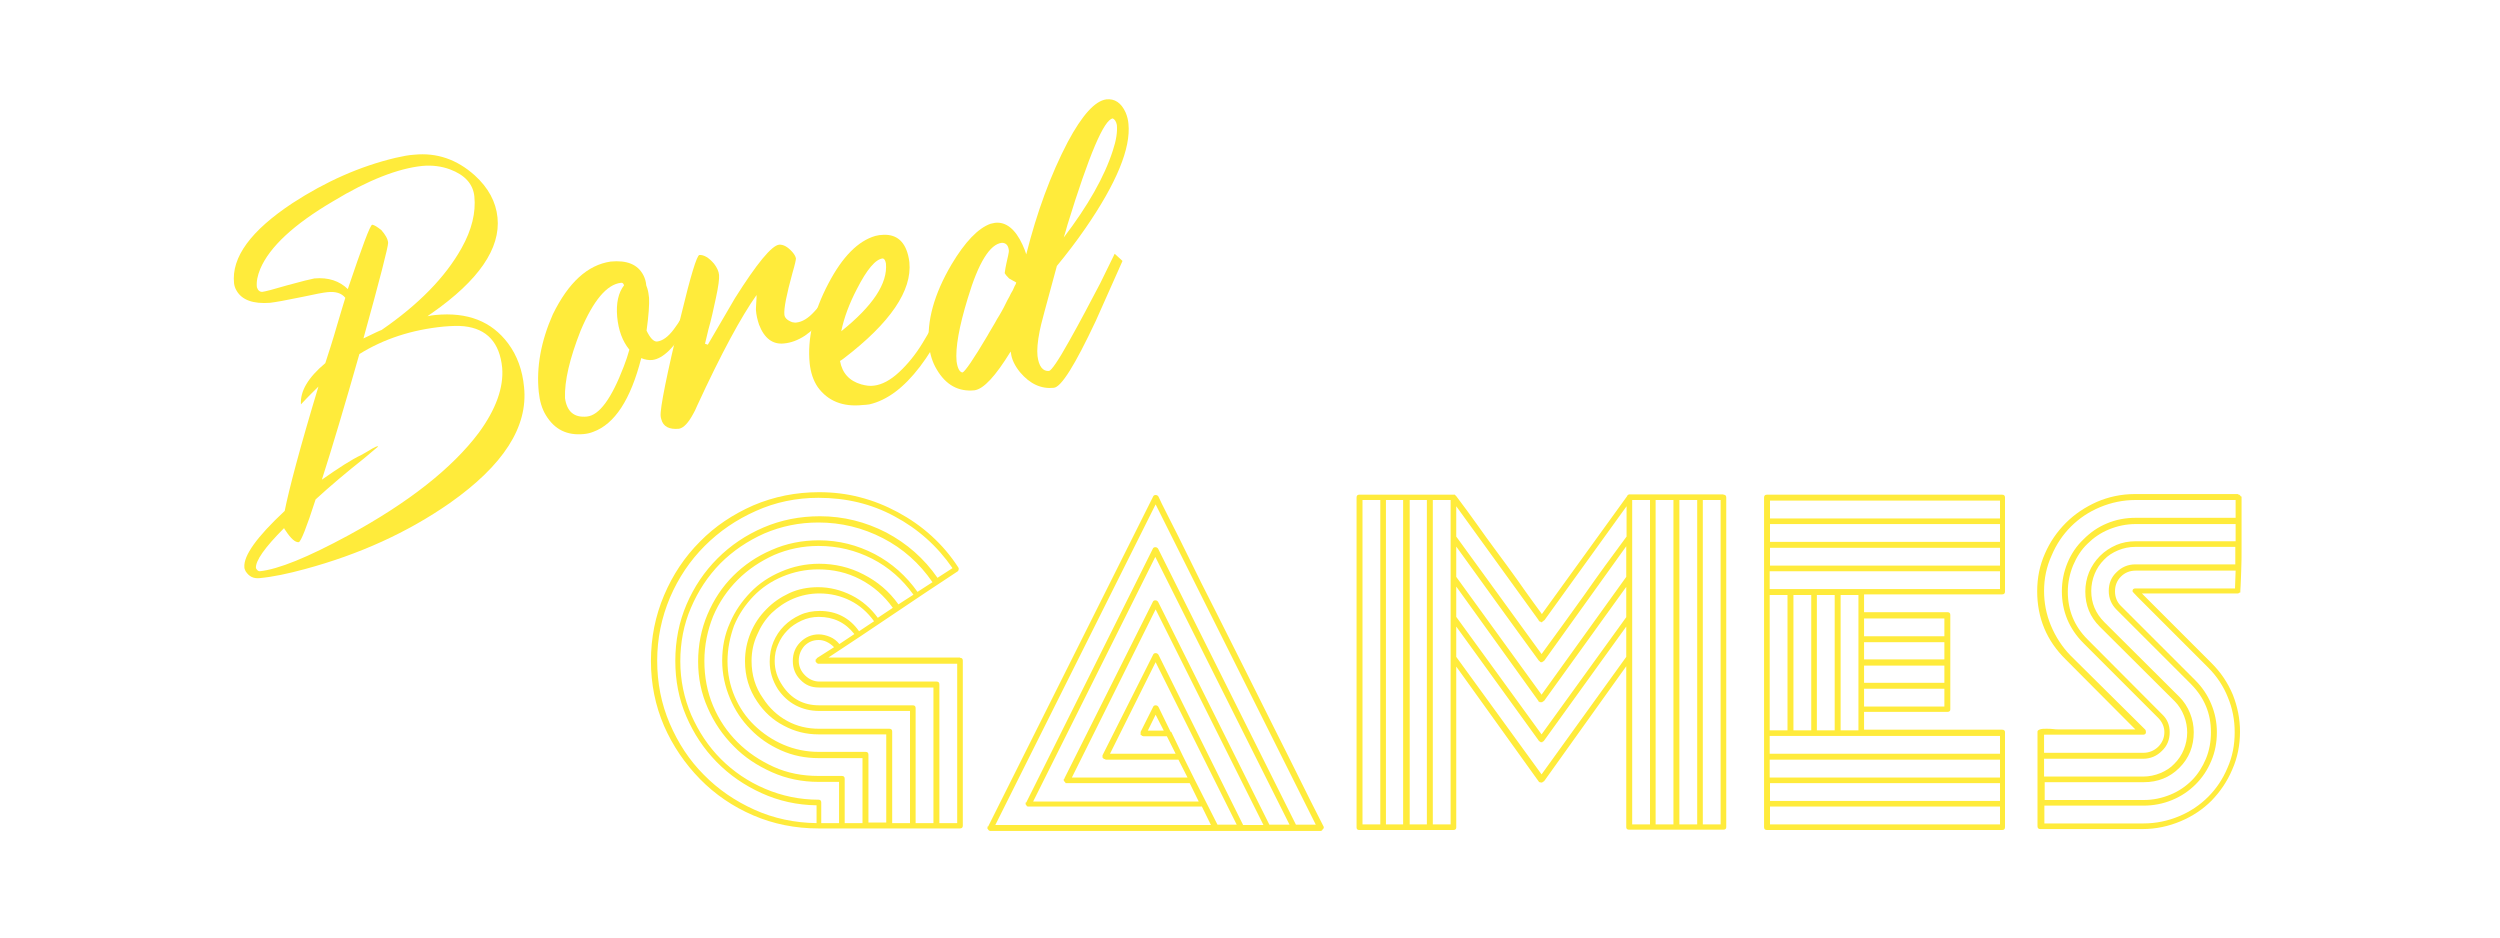 <?xml version="1.0" encoding="utf-8"?>
<!-- Generator: Adobe Illustrator 22.1.0, SVG Export Plug-In . SVG Version: 6.00 Build 0)  -->
<svg version="1.1" xmlns="http://www.w3.org/2000/svg" xmlns:xlink="http://www.w3.org/1999/xlink" x="0px" y="0px"
	 viewBox="0 0 800 300" style="enable-background:new 0 0 800 300;" xml:space="preserve">
<style type="text/css">
	.st0{display:none;fill:#102027;}
	.st1{fill:#FFEB3B;}
	.st2{fill:#102027;}
</style>
<g id="full_x5F_logo">
	<rect id="backdrop" class="st0" width="800" height="300"/>
	<g>
		<path class="st1" d="M136.8,101.2c0.7-0.2,1.6-0.3,2.5-0.4c10.3-1,18,2,23.3,9.1c2.9,3.9,4.6,8.6,5.1,14
			c1.3,12.7-6.6,25-23.8,37.1c-13.5,9.4-28.9,16.4-46.3,21.1c-5.5,1.5-10.3,2.5-14.5,2.9c-2,0.2-3.4-0.5-4.5-2.2
			c-0.2-0.4-0.4-0.9-0.4-1.2l0-0.1c-0.3-3.7,4-9.7,12.9-18c1.4-7,4.9-20.3,10.8-39.8c-1.2,1.2-3.1,3-5.6,5.7
			c-0.3-4.2,2.3-8.6,7.8-13.2c0.9-2.8,2.3-7,3.9-12.6c1.1-3.8,2-6.6,2.5-8.3c-1.2-1.5-3.1-2.1-5.8-1.8c-1.1,0.1-3.8,0.6-7.9,1.5
			c-5.3,1.1-8.7,1.7-10.4,1.9C81,97.3,77.4,96,75.7,93c-0.5-0.8-0.7-1.6-0.8-2.3c-0.9-8.4,5.4-16.9,18.7-25.7
			c10.6-6.9,21.6-11.8,33-14.5c2.2-0.5,4.2-0.9,6-1c7.2-0.7,13.6,1.5,19.3,6.6c4.4,4,6.8,8.5,7.3,13.5c1,9.9-6,20.1-21,30.6
			C137.7,100.5,137.2,100.9,136.8,101.2z M115,113.3c-4.7,16.5-8.7,29.9-12,40.2c5.4-3.8,9.6-6.5,12.6-7.9c1.1-0.6,2.3-1.3,3.6-2.1
			c0.9-0.5,1.4-0.7,1.6-0.7l0.2,0.1c-0.1,0.1-1.6,1.3-4.4,3.7c-5.7,4.5-10.9,8.9-15.6,13.2c-2.9,9-4.7,13.5-5.4,13.7
			c-1.1,0.1-2.5-1.1-4.2-3.7c-0.2-0.3-0.4-0.5-0.5-0.8c-6.2,6.2-9.2,10.5-9,12.8c0.3,0.6,0.7,1,1.2,1c5.9-0.6,15.3-4.4,28.4-11.5
			c19.3-10.5,33.2-21.5,41.7-32.8c5.5-7.5,8-14.5,7.5-20.8c-0.8-8.1-4.9-12.5-12.2-13.3c-1.9-0.2-4.1-0.1-6.5,0.1
			C131.7,105.5,122.7,108.5,115,113.3z M124.2,77.7c0,1.3-2.6,11.5-7.9,30.6c3.5-1.7,5.4-2.6,5.8-2.7c11.9-8.2,20.4-16.9,25.6-26.2
			c3.3-5.9,4.6-11.4,4.1-16.5c-0.4-4-3-6.9-7.8-8.7c-2.7-1-5.7-1.4-8.9-1.1c-7.7,0.8-17.3,4.5-28.5,11.3C94,71.8,86.3,79,83.3,86
			c-0.9,2.2-1.3,4.1-1.1,5.9c0.3,1,0.9,1.5,1.7,1.5c0.9-0.1,3.6-0.8,8-2.1c4.7-1.3,7.6-2,8.7-2.2c4.5-0.4,8,0.8,10.7,3.4
			c4.6-13.6,7.1-20.4,7.8-20.6c0.7,0.1,1.6,0.7,2.9,1.7C123.3,75.1,124.1,76.4,124.2,77.7z"/>
		<path class="st1" d="M206.9,91.6c0.4,1,0.6,2,0.7,3l0.1,0.7c0.1,2-0.1,5.5-0.8,10.5c1.1,2.3,2.2,3.5,3.3,3.5
			c1.8-0.2,3.6-1.5,5.4-3.9c1.8-2.4,3.2-4.7,4.1-7l1.3-3.4l2.4,2.3l-3.5,7c-4,6.8-7.7,10.5-11.2,10.9c-1.1,0.1-2.3-0.1-3.5-0.6
			c-3.4,13.3-8.5,21.1-15.4,23.6c-1,0.4-2,0.6-3,0.7c-5.3,0.5-9.3-1.4-12.1-6c-1.3-2.1-2-4.6-2.3-7.5c-0.8-7.9,0.7-16.2,4.5-24.8
			c5-10.2,11.1-15.8,18.5-16.9c5.2-0.5,8.7,0.9,10.5,4.4c0.5,1,0.8,2,0.9,3.2L206.9,91.6z M198.7,90.5c-4.5,0.5-8.8,5.6-12.9,15.3
			c-3.5,8.9-5.2,16.1-5,21.6c0.6,4.3,2.9,6.3,7,5.9c4-0.4,7.9-5.8,11.8-16c0.7-1.8,1.3-3.6,1.8-5.4c-2.2-2.7-3.5-6.2-3.9-10.5
			c-0.4-4.4,0.4-7.8,2.2-10.1C199.5,90.7,199.2,90.4,198.7,90.5z"/>
		<path class="st1" d="M242.1,94.4c-4.9,6.9-11.3,18.7-19,35.4c-0.5,1.2-0.9,2-1.2,2.5c-1.6,3-3.1,4.6-4.6,4.9
			c-3.2,0.3-5.1-0.7-5.7-3.1c-0.1-0.4-0.2-0.7-0.2-1c-0.2-2.4,1.9-13.1,6.5-32c3.1-12.9,5.1-19.4,5.9-19.5c1.4-0.1,3,0.8,4.7,2.8
			c1,1.3,1.5,2.5,1.6,3.6c0.1,1.2-0.2,3.6-1,7.3c-0.8,3.7-1.5,7-2.4,10.1l-1.1,4.6l0.9,0.3l8.7-14.9c7-11.1,11.7-16.8,14.1-17.1
			c1.4-0.1,2.8,0.7,4.3,2.4c0.6,0.7,1,1.4,1.1,2c0,0.4-0.3,1.9-1.1,4.6c-1.9,6.9-2.8,11.4-2.6,13.4c0.1,1,0.9,1.8,2.5,2.4
			c0.6,0.1,1.1,0.2,1.4,0.1c1.8-0.2,3.7-1.3,5.7-3.5c2-2.1,3.5-4.2,4.5-6.3l1.7-3.1l2.4,2.3c-3.2,6.7-7.1,11.7-11.6,14.8
			c-2.3,1.5-4.5,2.3-6.7,2.5c-3.6,0.4-6.3-1.6-8-6c-0.5-1.5-0.9-3.1-1-4.7c0-0.3,0-1,0.1-2.3C242.1,95.7,242.1,94.8,242.1,94.4z"/>
		<path class="st1" d="M276.1,129.6c-6.4,0.7-11.2-1.3-14.4-5.7c-1.5-2.2-2.3-4.8-2.6-7.6c-0.8-7.9,1.2-16.5,6-25.6
			c4.5-8.6,9.5-13.6,15-15.2c0.6-0.1,1.2-0.3,1.8-0.3c4.6-0.5,7.5,1.7,8.7,6.5c0.2,0.7,0.3,1.5,0.4,2.2c0.9,9.1-6.1,19.4-21,30.8
			c-0.4,0.3-0.8,0.6-1.2,0.8c0.7,3.9,3,6.4,6.8,7.5c1.5,0.4,2.8,0.6,4.1,0.4c2.5-0.3,5.2-1.7,8-4.3c2.8-2.6,5.3-5.7,7.5-9.3
			c2.2-3.6,4.1-7.1,5.9-10.6c1.8-3.5,3.1-6.5,4.1-9l1.5-3.7l2.4,2.3c-9.3,24.5-19.6,38-30.9,40.6
			C277.4,129.5,276.7,129.6,276.1,129.6z M269.2,106c10.1-8.1,14.9-15.3,14.3-21.7c-0.2-1-0.5-1.5-1-1.6c-2.3,0.2-5.1,3.5-8.3,9.8
			C271.8,97.1,270.1,101.6,269.2,106z"/>
		<path class="st1" d="M323.4,112.5c-4.8,7.8-8.6,12-11.6,12.4c-5.1,0.5-9.1-1.7-12-6.6c-1.4-2.3-2.2-4.9-2.5-7.7
			c-0.8-7.8,1.6-16.5,7.2-26c4.3-7.2,8.5-11.6,12.5-13c0.5-0.1,1-0.2,1.4-0.3c3.5-0.4,6.5,2,8.8,7c0.5,1.1,0.9,2.1,1.2,3.1
			c3.4-13.5,7.8-25.5,13.3-36c4.6-8.6,8.7-13.1,12.3-13.6c2.7-0.3,4.8,1.1,6.2,4.2c0.5,1.2,0.8,2.4,0.9,3.6
			c0.8,7.8-3.8,19-13.8,33.5c-2.9,4.2-5.9,8.1-9.1,12c-3.4,12.5-5.3,19.4-5.5,20.8c-0.7,3.5-0.9,6.1-0.7,8c0.4,3.3,1.7,5,3.7,4.8
			c0.7-0.1,2.9-3.2,6.4-9.5c3.5-6.2,6.8-12.5,10-18.6l4.6-9.4l2.5,2.3l-8.6,19.3c-6.6,14-11,21.1-13.4,21.3c-4,0.4-7.6-1.2-10.8-5
			c-1.7-2.1-2.7-4.2-2.9-6.2L323.4,112.5z M321.5,87.4c0-0.3,0.3-2.2,1.1-5.6c0.2-0.9,0.3-1.5,0.2-1.9c-0.2-1.5-1-2.2-2.2-2.2
			c-3.8,0.4-7.5,6.3-10.9,17.7c-2.8,9.1-4,15.9-3.6,20.2c0.3,2.3,1,3.5,1.9,3.6c0.8-0.3,3.5-4.2,8-11.8c0.3-0.6,0.7-1.2,1.1-1.9
			c0.4-0.7,0.8-1.4,1.3-2.2c0.4-0.8,0.9-1.6,1.4-2.4c0.5-0.8,0.9-1.6,1.4-2.5c0.4-0.8,0.8-1.6,1.2-2.4c0.4-0.7,0.8-1.4,1.1-2.1
			c0.4-0.6,0.7-1.2,0.9-1.7c0.2-0.5,0.4-0.9,0.6-1.2l0.2-0.6l-2.3-1.3C322.1,88.3,321.7,87.8,321.5,87.4z M340.4,76
			c7.7-10.1,13-19.4,15.7-27.8c1.1-3.3,1.5-6,1.3-8.2c-0.2-1.1-0.7-1.8-1.3-2.1c-2.8,0.3-7.6,11.6-14.5,34
			C341.2,73.4,340.8,74.7,340.4,76z"/>
	</g>
	<g>
		<path class="st1" d="M307.2,210.5c0.6,0,0.9,0.3,0.9,0.9v52.8c0,0.6-0.3,0.9-0.9,0.9h-45.3c-7.4,0-14.4-1.4-20.9-4.2
			c-6.5-2.8-12.2-6.7-17-11.6c-4.8-4.9-8.7-10.6-11.5-17c-2.8-6.5-4.2-13.4-4.2-20.8s1.4-14.4,4.2-21c2.8-6.6,6.6-12.3,11.5-17.2
			c4.8-4.9,10.5-8.7,17.1-11.6c6.6-2.8,13.6-4.2,21-4.2c4.4,0,8.8,0.5,13,1.6c4.3,1.1,8.3,2.7,12.2,4.8c3.9,2.1,7.5,4.6,10.8,7.6
			c3.3,3,6.1,6.3,8.5,10c0.1,0.1,0.2,0.3,0.2,0.5c0,0.3-0.1,0.6-0.3,0.8c-7,4.6-13.9,9.2-20.7,13.8c-6.8,4.6-13.7,9.2-20.7,13.8
			H307.2z M210.3,211.4c0,7.1,1.3,13.8,4,20.1c2.7,6.3,6.3,11.8,10.9,16.4c4.6,4.7,10,8.4,16.2,11.2c6.2,2.8,12.9,4.2,19.9,4.3v-5.7
			c-6.3-0.1-12.1-1.4-17.6-3.9c-5.5-2.5-10.3-5.8-14.4-10c-4.1-4.2-7.3-9-9.7-14.6c-2.4-5.6-3.5-11.5-3.5-17.7
			c0-6.5,1.2-12.5,3.6-18.1c2.4-5.6,5.7-10.5,9.9-14.7c4.2-4.2,9.1-7.5,14.7-9.9c5.6-2.4,11.6-3.6,18.1-3.6c7.5,0,14.6,1.8,21.2,5.2
			c6.6,3.5,12.1,8.3,16.4,14.5l4.8-3.1c-4.9-7.1-11.1-12.6-18.6-16.6c-7.4-4-15.5-5.9-24.3-5.9c-7.1,0-13.8,1.4-20,4.2
			c-6.3,2.8-11.7,6.5-16.4,11.2c-4.7,4.7-8.4,10.2-11.1,16.5C211.7,197.6,210.3,204.3,210.3,211.4z M217.7,211.6
			c0,6.1,1.2,11.8,3.5,17.2c2.4,5.4,5.5,10.1,9.5,14.1c4,4,8.7,7.2,14.1,9.5c5.4,2.3,11.1,3.5,17.1,3.5c0.6,0,0.9,0.3,0.9,0.9v6.6
			h5.7v-13.2h-6.6c-5.2,0-10.2-1-14.9-3.1c-4.7-2.1-8.8-4.8-12.2-8.3c-3.5-3.5-6.3-7.6-8.3-12.2c-2.1-4.7-3.1-9.6-3.1-14.9
			c0-5.3,1-10.4,3-15.1c2-4.7,4.7-8.8,8.2-12.3c3.5-3.5,7.6-6.3,12.3-8.3c4.7-2.1,9.8-3.1,15.1-3.1c6.4,0,12.3,1.5,17.9,4.4
			c5.5,2.9,10.1,7,13.7,12.1l4.8-3.1c-4.2-6.1-9.5-10.8-15.9-14.1c-6.4-3.3-13.3-5-20.6-5c-6.2,0-11.9,1.2-17.3,3.5
			c-5.4,2.4-10.1,5.6-14.1,9.6c-4,4.1-7.1,8.8-9.4,14.2C218.8,199.8,217.7,205.6,217.7,211.6z M225.4,211.5c0,5.1,0.9,9.9,2.8,14.4
			c1.9,4.5,4.5,8.3,7.8,11.6c3.3,3.3,7.2,5.9,11.6,7.9c4.4,2,9.2,2.9,14.3,2.9h7.5c0.6,0,0.9,0.3,0.9,0.9v14.2h5.7v-20.8H262
			c-4.3,0-8.3-0.8-12.1-2.5s-7-3.9-9.7-6.7c-2.8-2.8-5-6.1-6.6-9.9c-1.6-3.8-2.5-7.8-2.5-12.1c0-4.3,0.8-8.4,2.5-12.1
			c1.6-3.8,3.9-7,6.6-9.8s6-5,9.8-6.6c3.7-1.6,7.8-2.5,12.1-2.5c5,0,9.8,1.1,14.2,3.4c4.5,2.3,8.2,5.4,11.2,9.6l4.8-3.1
			c-3.5-4.9-7.9-8.8-13.2-11.5c-5.3-2.7-11-4.1-17.2-4.1c-5,0-9.8,1-14.2,2.9c-4.4,2-8.3,4.6-11.6,7.9c-3.3,3.3-6,7.2-7.9,11.7
			C226.4,201.7,225.4,206.4,225.4,211.5z M232.8,211.6c0,4,0.8,7.8,2.3,11.3c1.5,3.5,3.6,6.6,6.3,9.2c2.7,2.6,5.8,4.7,9.3,6.2
			s7.3,2.3,11.3,2.3h15c0.6,0,0.9,0.3,0.9,0.9v21.7h5.7V235h-21.7c-3.9,0-7.6-0.9-11.1-2.8c-3.5-1.8-6.3-4.4-8.5-7.7
			c-2.6-3.8-3.9-8.1-3.9-12.9c0-3.2,0.6-6.2,1.8-9.1c1.2-2.9,2.9-5.4,5-7.5c2.1-2.2,4.6-3.9,7.4-5.2c2.8-1.3,5.9-1.9,9.2-1.9
			c3.7,0,7.3,0.9,10.7,2.6c3.4,1.7,6.2,4.2,8.4,7.2l4.8-3.2c-2.8-3.9-6.2-6.9-10.4-9.1c-4.2-2.2-8.7-3.2-13.5-3.2
			c-4,0-7.8,0.8-11.4,2.3c-3.6,1.5-6.7,3.6-9.3,6.3c-2.6,2.7-4.7,5.8-6.2,9.4C233.6,203.8,232.8,207.6,232.8,211.6z M240.5,211.5
			c0,4.5,1.2,8.5,3.7,12c2,3.1,4.6,5.5,7.7,7.2c3.1,1.7,6.5,2.5,10.2,2.5h22.5c0.6,0,0.9,0.3,0.9,0.9v29.3h5.7v-35.9h-14.1h-15
			c-2.7,0-5.2-0.6-7.5-1.8s-4.2-3-5.7-5.2c-1.7-2.7-2.6-5.6-2.6-8.8c0-2.3,0.4-4.4,1.2-6.3c0.8-1.9,1.9-3.6,3.4-5.1
			c1.4-1.4,3.1-2.6,5.1-3.5c1.9-0.9,4.1-1.3,6.3-1.3c5.3,0,9.6,2.2,12.6,6.5l4.8-3.2c-2.1-2.9-4.6-5.1-7.6-6.6
			c-3-1.5-6.3-2.3-9.9-2.3c-3,0-5.8,0.6-8.4,1.7c-2.6,1.1-4.9,2.7-6.9,4.6c-2,2-3.5,4.3-4.6,6.9
			C241.1,205.7,240.5,208.5,240.5,211.5z M247.9,211.5c0,2.8,0.8,5.4,2.5,7.9c2.8,4.2,6.7,6.3,11.7,6.3h15h15c0.6,0,0.9,0.3,0.9,0.9
			v36.8h5.7v-43.4h-21.7H262c-2.4,0-4.3-0.8-5.9-2.5c-1.6-1.6-2.4-3.6-2.4-6c0-2.4,0.8-4.4,2.4-6c1.6-1.6,3.6-2.5,5.9-2.5
			c1.2,0,2.4,0.3,3.6,0.8c1.2,0.5,2.2,1.3,3,2.3l4.8-3.2c-2.9-3.7-6.7-5.5-11.4-5.5c-1.9,0-3.8,0.4-5.5,1.2
			c-1.7,0.8-3.3,1.8-4.5,3.1c-1.3,1.3-2.3,2.8-3,4.5C248.3,207.7,247.9,209.5,247.9,211.5z M255.6,211.5c0,1.7,0.7,3.3,2,4.6
			c1.3,1.3,2.9,2,4.6,2h15h22.5c0.6,0,0.9,0.3,0.9,0.9v44.4h5.7v-51h-44.7v-0.2h-0.2l-0.2-0.2v-0.2h-0.2v-0.3V211h0.2v-0.2h0.2v-0.2
			l5.5-3.5c-1.5-1.5-3.2-2.3-4.9-2.3c-1.8,0-3.3,0.6-4.6,1.9C256.2,208.1,255.6,209.6,255.6,211.5z"/>
		<path class="st1" d="M423.5,265.1l-0.2,0.2v0.2h-0.2v0.2h-0.2v0.2H316.6v-0.2h-0.2l-0.2-0.2v-0.2h-0.2v-0.3v-0.5h0.2L369,158.9
			c0.1-0.3,0.4-0.5,0.8-0.5c0.4,0,0.7,0.2,0.9,0.5c0.4,0.9,1.5,3.2,3.3,6.7c1.8,3.5,4,7.9,6.5,13c2.5,5.1,5.3,10.8,8.5,17
			c3.1,6.2,6.3,12.5,9.5,18.9c3.2,6.4,6.3,12.6,9.3,18.6c3,6,5.7,11.3,8,16c2.3,4.7,4.9,9.8,7.8,15.5v0.2V265.1z M421.1,264
			l-51.3-102.6L318.5,264h69l-2.9-5.9h-55.8V258h-0.2v-0.2h-0.2v-0.2l-0.2-0.2v-0.3v-0.3h0.2l40.5-81.2c0.1-0.3,0.4-0.5,0.8-0.5
			c0.4,0,0.7,0.2,0.9,0.5l44.1,88.3H421.1z M412.7,264l-43-85.8l-39.1,78.3h53l-2.9-5.9H341v-0.2h-0.2v-0.2h-0.2v-0.2l-0.2-0.2v-0.2
			v-0.3h0.2v-0.2l28.3-56.5c0.1-0.3,0.4-0.5,0.8-0.5c0.4,0,0.7,0.2,0.9,0.5l35.6,71.3H412.7z M404.3,264l-34.5-69L343,248.8h37
			l-2.9-5.7h-23.4v-0.2h-0.5v-0.2H353v-0.2h-0.2v-0.5h-0.2V242h0.2v-0.3l16.2-32.2c0.1-0.3,0.4-0.5,0.8-0.5c0.4,0,0.7,0.2,0.9,0.5
			l27.1,54.5H404.3z M395.8,264l-26-52.1l-14.6,29.3h21l-2.8-5.6h-7.5l-0.3-0.1h-0.2v-0.2h-0.2v-0.1H365v-0.5v-0.5l4-8
			c0.1-0.3,0.4-0.5,0.8-0.5c0.4,0,0.7,0.2,0.9,0.5l3.9,8h0.2c2.4,5,4.8,10,7.3,14.9c2.5,4.9,5,9.9,7.5,14.8H395.8z M369.8,228.7
			l-2.5,5.1h5.1L369.8,228.7z"/>
		<path class="st1" d="M551.5,158.3c0.6,0,0.9,0.3,0.9,0.9v105.5c0,0.5-0.3,0.8-0.9,0.8h-30.2c-0.6,0-0.9-0.3-0.9-0.8v-51.5
			L494.1,250h-0.2v0.2h-0.2l-0.2,0.2h-0.3c-0.4,0-0.7-0.1-0.8-0.3L466,213.3v51.5c0,0.5-0.3,0.8-0.9,0.8h-30.2
			c-0.5,0-0.8-0.3-0.8-0.8V159.2c0-0.6,0.3-0.9,0.8-0.9h30.7v0.2h0.2c2.7,3.6,5,6.7,6.9,9.4c1.9,2.7,4,5.6,6.3,8.7
			c2.3,3.1,4.5,6.1,6.5,8.9c2,2.8,3.7,5.3,5.2,7.3c1.5,2.1,2.4,3.3,2.7,3.7l27.4-37.9v-0.2h0.2l0.2-0.2H551.5z M436,263.8h5.7V160
			H436V263.8z M443.5,263.8h5.5V160h-5.5V263.8z M456.6,160h-5.5v103.8h5.5V160z M464.2,160h-5.7v103.8h5.7V160z M466,162v9.7
			l27.3,37.6c4.6-6.3,9.1-12.5,13.6-18.8c4.4-6.3,8.9-12.5,13.6-18.8V162l-26.3,36.5h-0.2v0.2h-0.2v0.2h-0.3v0.2h-0.2h-0.2l-0.2-0.2
			h-0.3v-0.2h-0.2v-0.2L466,162z M520.4,174.8l-26.3,36.7h-0.2v0.2h-0.2l-0.2,0.2h-0.3H493l-0.3-0.2v-0.2h-0.2
			c-4.5-6.2-9-12.3-13.3-18.3c-4.4-6.1-8.8-12.2-13.2-18.3v9.7l27.3,37.7l27.1-37.7V174.8z M520.4,197.5v-9.7l-26.3,36.5h-0.2v0.2
			h-0.2l-0.2,0.2h-0.3h-0.5l-0.2-0.2h-0.2v-0.2L466,187.7v9.7l27.3,37.6L520.4,197.5z M520.4,210.2v-9.7L494.1,237l-0.3,0.3h-0.2
			v0.2h-0.3H493l-0.2-0.2h-0.2v-0.2h-0.2V237L466,200.5v9.7l27.3,37.6L520.4,210.2z M522.3,263.8h5.7V160h-5.7V263.8z M529.8,263.8
			h5.7V160h-5.7V263.8z M543.1,160h-5.7v103.8h5.7V160z M550.6,160h-5.7v103.8h5.7V160z"/>
		<path class="st1" d="M640.7,158.3c0.6,0,0.9,0.3,0.9,0.9v15.1v7.5v7.5c0,0.6-0.3,0.9-0.9,0.9h-44.2v5.7h26.7
			c0.6,0,0.9,0.3,0.9,0.9v30.2c0,0.5-0.3,0.8-0.9,0.8h-26.7v5.7h44.2c0.6,0,0.9,0.3,0.9,0.8v7.6v7.6v15.2c0,0.6-0.3,0.9-0.9,0.9
			h-75.3c-0.6,0-0.9-0.3-0.9-0.9V159.2c0-0.6,0.3-0.9,0.9-0.9H640.7z M640,160.2h-73.6v5.7H640V160.2z M640,167.7h-73.6v5.7H640
			V167.7z M640,175.3h-73.6v5.7h29.3h15.1H640V175.3z M640,182.8h-29.3h-15.1h-29.3v5.7H640V182.8z M566.3,233.7h5.7v-43.3h-5.7
			V233.7z M566.3,235.5v5.7h29.3H640v-5.7H566.3z M640,243.1h-44.4h-29.3v5.7H640V243.1z M640,250.6h-73.6v5.7H640V250.6z
			 M640,258.1h-73.6v5.7H640V258.1z M579.6,233.7v-43.3h-5.7v43.3H579.6z M587.1,233.7v-43.3h-5.7v43.3H587.1z M594.7,233.7v-29.2
			v-14.1H589v43.3H594.7z M596.5,197.9v5.7h25.7v-5.7H596.5z M622.2,205.5h-25.7v5.5h25.7V205.5z M622.2,213h-25.7v5.5h25.7V213z
			 M622.2,220.4h-25.7v5.7h25.7V220.4z"/>
		<path class="st1" d="M717.3,158.9c0,0.5,0,1.6,0,3.3c0,1.7,0,3.7,0,5.9c0,2.3,0,4.6,0,7.2c0,2.5,0,4.8-0.1,6.9
			c-0.1,2.1-0.1,3.9-0.2,5.2c-0.1,1.4-0.1,2.1-0.1,2.2h-0.2c-0.2,0.2-0.4,0.3-0.6,0.3h-30.7l22.3,22.3c3,3,5.2,6.3,6.8,10.1
			c1.5,3.8,2.3,7.7,2.3,11.8c0,4.3-0.8,8.4-2.5,12.2c-1.6,3.8-3.9,7.1-6.6,9.9c-2.8,2.8-6.1,5-9.9,6.6c-3.8,1.6-7.9,2.5-12.2,2.5
			h-32.7c-0.6,0-0.9-0.3-0.9-0.9v-30.3c0-0.3,0.3-0.5,0.8-0.7c0.6-0.2,1.2-0.2,2-0.2c0.8,0,1.5,0,2.2,0.1c0.7,0.1,1.2,0.1,1.5,0.1
			h24.8l-22.3-22.4c-6.1-6-9.1-13.3-9.1-21.8c0-4.3,0.8-8.3,2.5-12.1c1.6-3.7,3.9-7,6.7-9.8c2.8-2.8,6.1-5,9.9-6.7
			c3.7-1.6,7.8-2.5,12.1-2.5h33l0.3,0.2h0.2c0.2,0.2,0.4,0.4,0.5,0.6V158.9z M654.1,189.1c0,3.8,0.7,7.5,2.2,11.1
			c1.5,3.6,3.6,6.8,6.2,9.5l24,23.8c0.1,0.1,0.2,0.4,0.2,0.8c0,0.5-0.3,0.8-0.9,0.8h-31.7v5.8h31.7c1.8,0,3.4-0.6,4.8-1.9
			c1.3-1.3,2-2.9,2-4.7c0-1.7-0.7-3.3-2-4.6l-23.9-23.9c-4.6-4.6-6.9-10.2-6.9-16.6c0-3.2,0.6-6.2,1.8-9.1c1.2-2.9,2.9-5.4,5.1-7.5
			c2.2-2.2,4.6-3.9,7.5-5.1c2.8-1.2,5.9-1.8,9.2-1.8h32v-5.7h-32c-4,0-7.8,0.8-11.4,2.3c-3.6,1.5-6.7,3.6-9.3,6.2
			c-2.6,2.6-4.7,5.7-6.2,9.3C654.9,181.3,654.1,185.1,654.1,189.1z M694.3,234.3c0,2.4-0.8,4.4-2.5,6c-1.6,1.6-3.6,2.5-6,2.5h-31.7
			v5.7h31.7c1.9,0,3.8-0.4,5.5-1.1c1.7-0.7,3.3-1.7,4.5-3c1.3-1.3,2.3-2.8,3-4.5c0.7-1.7,1.1-3.6,1.1-5.5c0-1.7-0.3-3.5-1-5.3
			c-0.7-1.8-1.7-3.4-3-4.7l-24-23.9c-3.1-3.1-4.6-6.8-4.6-11.2c0-2.2,0.4-4.2,1.2-6.2c0.8-1.9,2-3.7,3.5-5.2
			c1.5-1.5,3.2-2.6,5.2-3.5c1.9-0.8,4-1.2,6.2-1.2h32v-5.5h-32c-3,0-5.8,0.6-8.5,1.7c-2.7,1.1-5,2.7-6.9,4.6c-2,1.9-3.5,4.3-4.6,6.9
			c-1.1,2.7-1.7,5.5-1.7,8.5c0,5.9,2.1,11,6.3,15.2l23.9,24C693.5,230.1,694.3,232,694.3,234.3z M715.1,234.3
			c0-3.9-0.7-7.6-2.2-11.2c-1.4-3.5-3.5-6.7-6.3-9.5c-0.3-0.3-1.1-1.1-2.5-2.5c-1.3-1.3-2.9-2.9-4.7-4.7c-1.8-1.8-3.7-3.7-5.7-5.7
			c-2-2-3.9-3.9-5.5-5.5c-1.7-1.7-3.1-3.1-4.2-4.2c-1.1-1.1-1.6-1.7-1.6-1.8c0-0.6,0.3-0.9,0.9-0.9h31.9l0.2-5.7h-32
			c-1.8,0-3.4,0.6-4.7,1.9c-1.3,1.3-1.9,2.9-1.9,4.7s0.6,3.4,1.8,4.6l23.9,23.9c2.2,2.2,3.9,4.7,5.1,7.6c1.2,2.9,1.8,5.9,1.8,9
			c0,3.3-0.6,6.4-1.8,9.2c-1.2,2.9-2.9,5.4-5,7.5c-2.1,2.1-4.6,3.8-7.5,5c-2.9,1.2-6,1.8-9.2,1.8h-31.7v5.7h31.7
			c4,0,7.8-0.8,11.4-2.3c3.6-1.5,6.7-3.6,9.3-6.2c2.6-2.6,4.7-5.7,6.2-9.3C714.4,242.1,715.1,238.3,715.1,234.3z M686,256
			c3,0,5.8-0.6,8.5-1.7c2.7-1.1,5-2.7,6.9-4.6c1.9-1.9,3.4-4.3,4.5-6.9c1.1-2.7,1.6-5.5,1.6-8.5c0-6-2.1-11-6.3-15.3l-23.9-23.9
			c-1.6-1.6-2.5-3.6-2.5-6c0-2.4,0.8-4.4,2.5-6c1.6-1.6,3.6-2.5,6-2.5h32V175h-32c-2,0-3.8,0.4-5.5,1.1c-1.7,0.7-3.3,1.7-4.5,3
			c-1.3,1.3-2.3,2.8-3,4.5c-0.7,1.7-1.1,3.6-1.1,5.5c0,3.9,1.4,7.2,4.2,10l24,23.9c1.4,1.4,2.6,3.2,3.4,5.2c0.8,2,1.2,4,1.2,6.1
			c0,4.5-1.5,8.3-4.6,11.4s-6.9,4.6-11.4,4.6h-31.7v5.7H686z"/>
	</g>
</g>
<g id="square">
</g>
<g id="Layer_3">
</g>
</svg>
